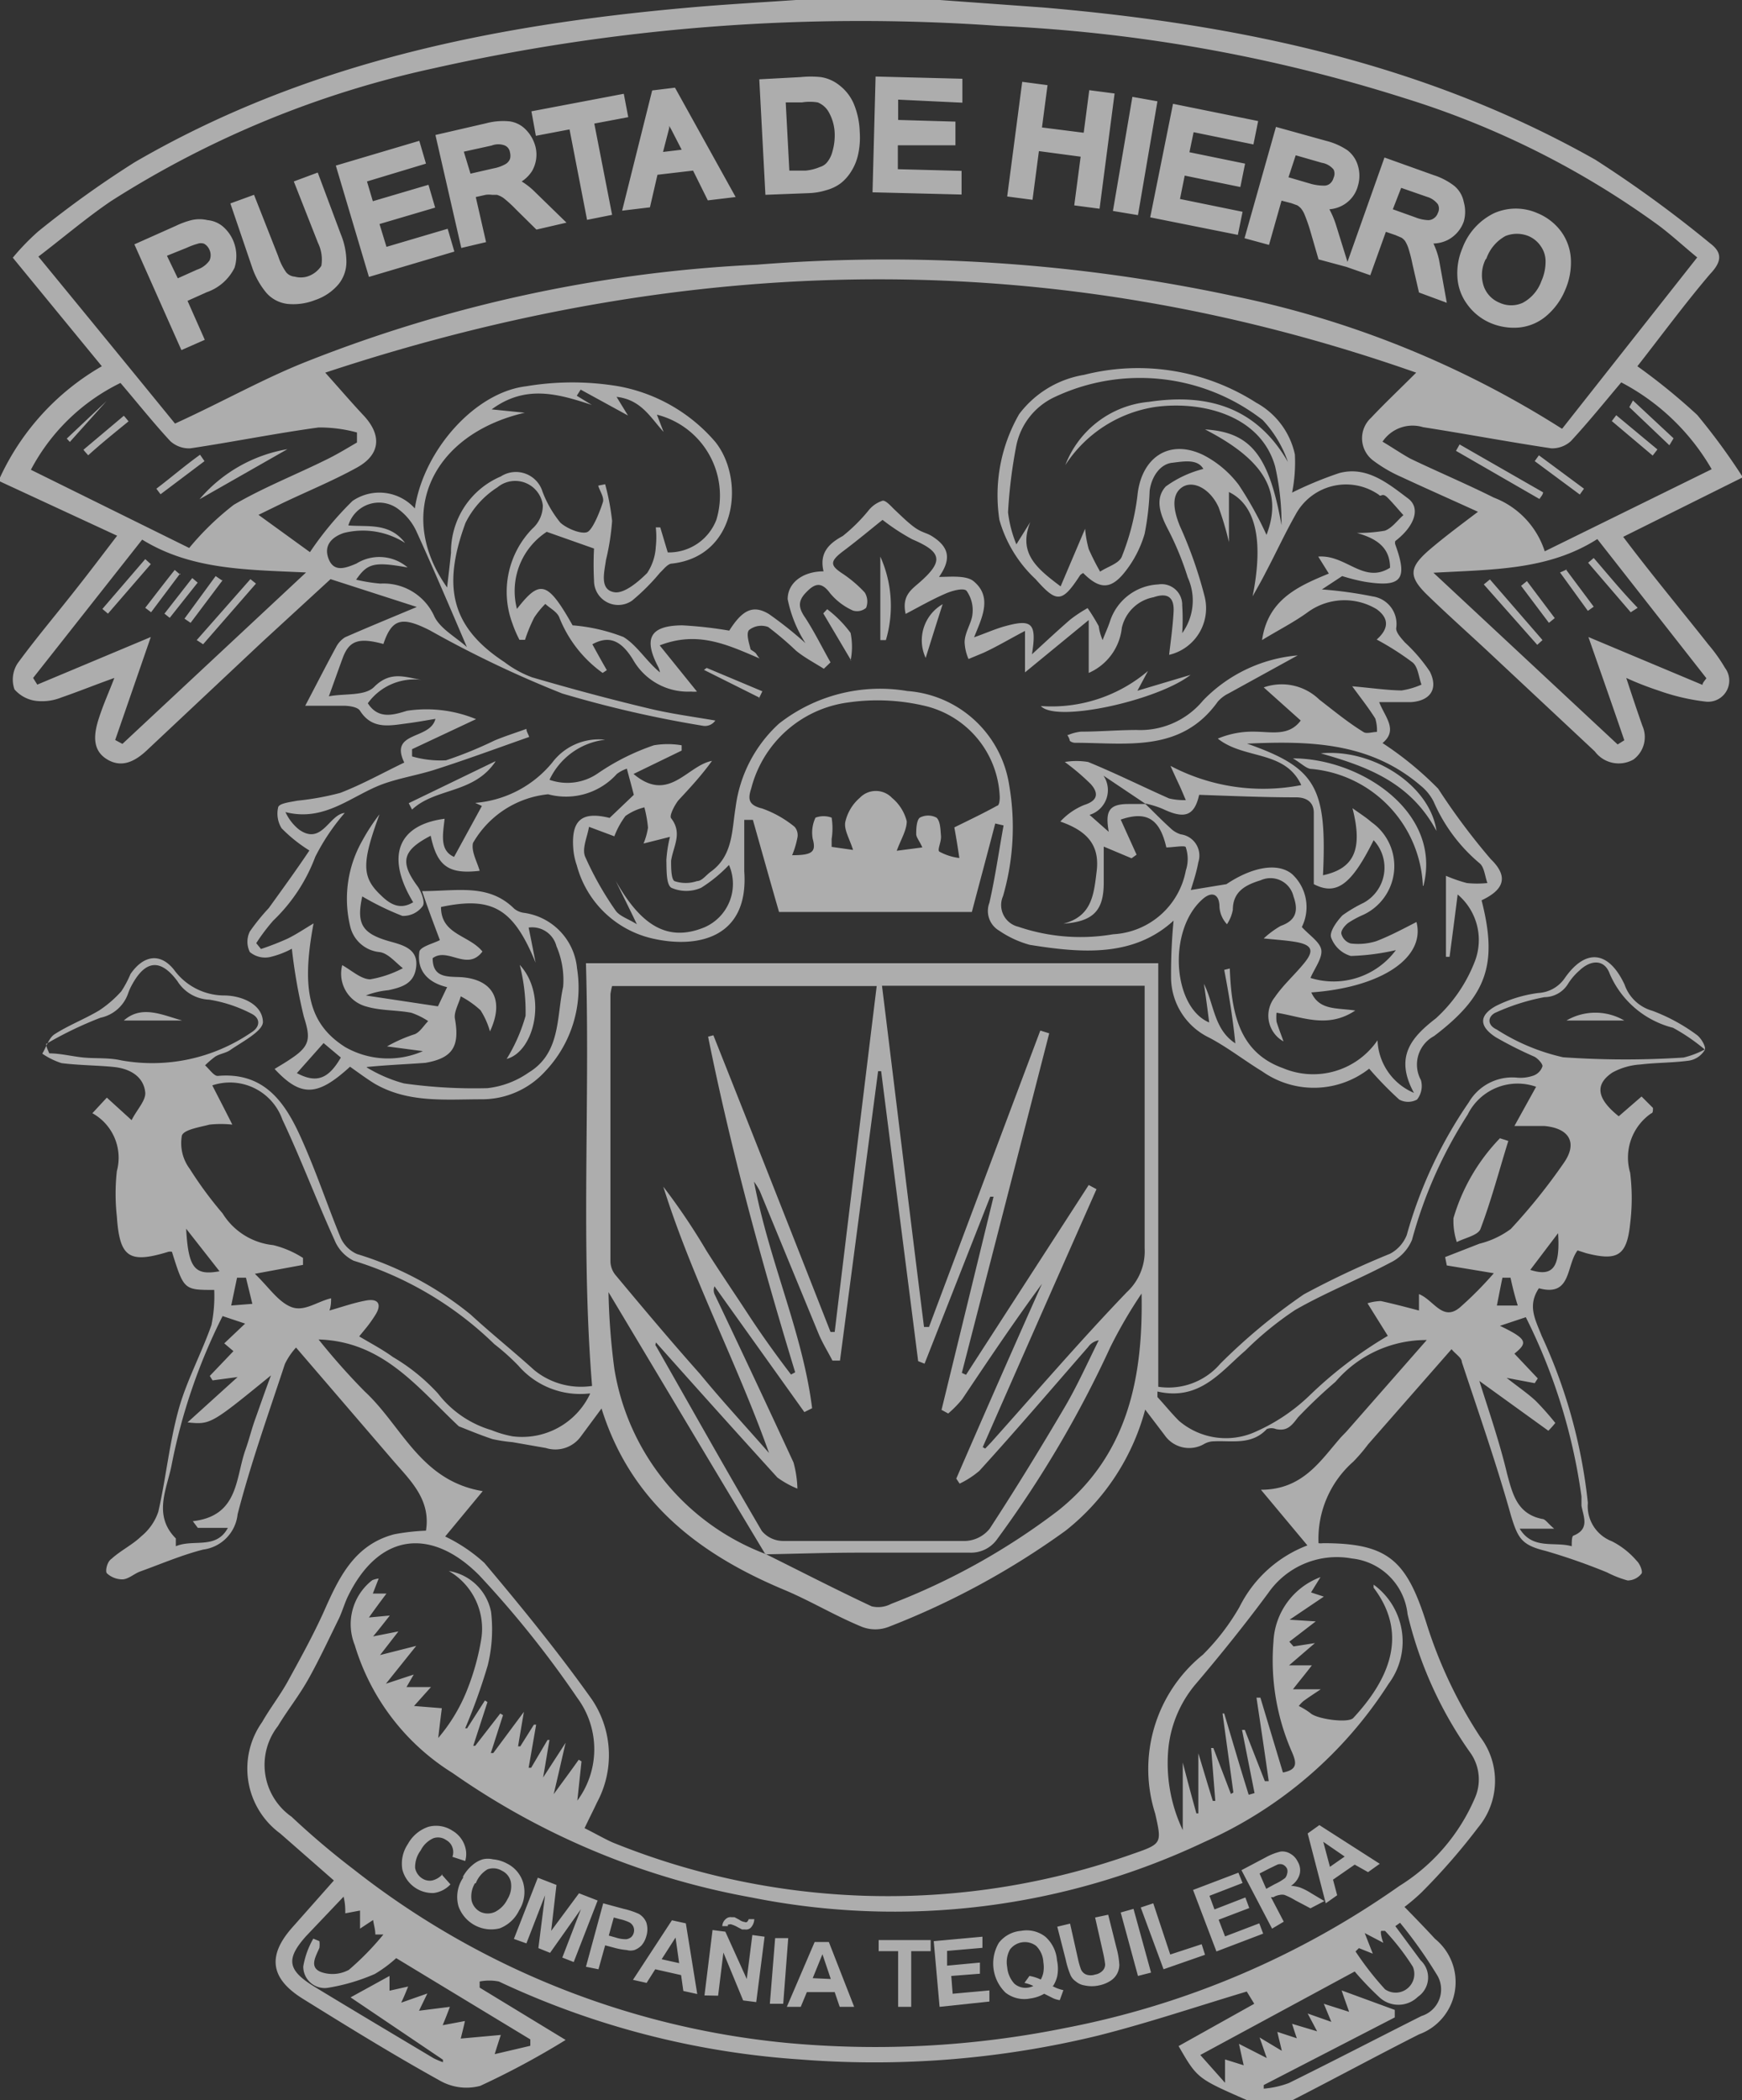 <svg xmlns="http://www.w3.org/2000/svg" viewBox="0 0 62.61 75.46"><rect x="0" y="0" width="62.61" height="75.46" fill="#333333" stroke="none"/><defs><style>.cls-2{fill:#fff;fill-rule:evenodd}</style></defs><g id="Capa_2" data-name="Capa 2"><g opacity=".6" id="Capa_1-2" data-name="Capa 1"><path class="cls-2" d="M44.81 75.46c-1.78-.78-1.78-.78-2.45-1.94L45.08 72l-.27-.44c-1.8.54-3.55 1.13-5.33 1.58a34 34 0 0 1-10.73.86 30.12 30.12 0 0 1-10.82-2.8 1.77 1.77 0 0 0-.69 0v.22l3.09 1.88a29.14 29.14 0 0 1-3.07 1.65 1.93 1.93 0 0 1-1.47-.2c-1.66-.92-3.28-1.92-4.89-2.92-1.2-.74-1.3-1.57-.37-2.6L12 67.57l-1.93-1.69a2.89 2.89 0 0 1-.65-4c.28-.49.63-.94.91-1.44.45-.82.91-1.65 1.3-2.51.54-1.22 1.09-2.42 2.54-2.8a7.84 7.84 0 0 1 1.14-.13c.18-1.12-.56-1.8-1.19-2.53l-3.48-4.05a2.46 2.46 0 0 0-.4.59c-.59 1.79-1.23 3.58-1.7 5.4a1.43 1.43 0 0 1-1.24 1.27c-.78.2-1.52.52-2.27.79-.21.08-.4.26-.61.28a.82.82 0 0 1-.58-.22c-.06-.07 0-.41.17-.52.33-.3.75-.5 1.07-.81a1.93 1.93 0 0 0 .61-.88c.28-1.23.4-2.5.74-3.71.28-1 .82-2 1.17-3a5.2 5.2 0 0 0 .1-1.26c-1.09 0-1.09 0-1.52-1.37a.3.3 0 0 0-.13 0c-1.41.43-1.75.21-1.85-1.27a7.4 7.4 0 0 1 0-1.63A1.83 1.83 0 0 0 3.32 40l.52-.56.89.81c.19-.38.52-.71.49-1-.06-.57-.55-.85-1.12-.91s-1.27-.06-1.89-.14a2.6 2.6 0 0 1-.69-.34c.14-.23.23-.55.43-.69.51-.33 1.09-.55 1.61-.86a4.05 4.05 0 0 0 .8-.69 3.74 3.74 0 0 0 .33-.62c.46-.67 1.06-.78 1.56-.16a2.24 2.24 0 0 0 1.81.93c.58 0 1.37.29 1.39.95 0 .33-.74.71-1.16 1-.16.12-.39.14-.56.25a3.47 3.47 0 0 0-.36.31c.16.14.32.39.46.38 1.7-.15 2.44 1 3 2.25s.93 2.39 1.42 3.58a1.15 1.15 0 0 0 .58.57 12 12 0 0 1 4.08 2.17c.75.69 1.55 1.33 2.29 2a2.66 2.66 0 0 0 2.08.57c-.41-5-.07-10.09-.22-15.19h20.57v15.22a2.45 2.45 0 0 0 2.23-.83 21.3 21.3 0 0 1 3-2.49 31.44 31.44 0 0 1 3.1-1.46 1.3 1.3 0 0 0 .6-.67 16 16 0 0 1 2.23-4.77 1.81 1.81 0 0 1 1.71-.89 1.4 1.4 0 0 0 .61-.07.53.53 0 0 0 .33-.34c0-.09-.16-.27-.29-.34a13.89 13.89 0 0 1-1.39-.7c-.6-.39-.61-.78 0-1.12a4.77 4.77 0 0 1 1.53-.47 1.23 1.23 0 0 0 .94-.52c.76-1.1 1.59-1 2.16.22a1.48 1.48 0 0 0 1 .94 6.56 6.56 0 0 1 1.6.87c.15.11.34.43.28.54a.81.81 0 0 1-.56.38c-.58.08-1.17.07-1.76.14a2.39 2.39 0 0 0-1 .29c-.64.43-.56.94.23 1.57l.82-.71.41.41c0 .12 0 .18-.07.2a1.93 1.93 0 0 0-.75 2.13 7.47 7.47 0 0 1 0 1.83c-.12 1.15-.45 1.35-1.58 1.06l-.31-.1c-.42.55-.21 1.68-1.39 1.36-.42.63-.13 1.12.1 1.71a19 19 0 0 1 1.66 6 1.35 1.35 0 0 0 .86 1.38 2.89 2.89 0 0 1 .9.71c.11.1.22.38.17.45a.64.64 0 0 1-.5.25 3.78 3.78 0 0 1-.74-.29 22.07 22.07 0 0 0-2.2-.77c-.86-.21-1-.44-1.25-1.26-.52-1.86-1.16-3.69-1.77-5.53 0-.15-.21-.27-.37-.46l-3 3.42a6.2 6.2 0 0 1-.53.62 3.69 3.69 0 0 0-1.25 2.93.57.57 0 0 0 .16 0c2.33 0 3 .6 3.72 2.88a16.39 16.39 0 0 0 1.93 4.08 2.61 2.61 0 0 1-.07 3.25A22.73 22.73 0 0 1 51.09 68a7.07 7.07 0 0 1-.61.52c.39.4.75.77 1.1 1.15A2 2 0 0 1 51 73.1c-1.52.77-3 1.57-4.54 2.36zm-17.3-19.61c-1.87-3.11-3.73-6.23-5.64-9.42a24.51 24.51 0 0 0 .21 2.75 8.58 8.58 0 0 0 5.44 6.66c1.27.63 2.53 1.28 3.81 1.88a1 1 0 0 0 .7-.09 24.21 24.21 0 0 0 6-3.35c2.51-2 3.06-4.79 3-7.8a16.84 16.84 0 0 0-1.12 1.92 39.43 39.43 0 0 1-4.06 6.89 1.15 1.15 0 0 1-1 .5h-3.87c-1.29 0-2.32.04-3.47.06zm-16.06-7.72A24 24 0 0 0 13.11 50c1.34 1.24 2 3.21 4.24 3.58L16 55.21a5.8 5.8 0 0 1 1.41.95c1.34 1.59 2.66 3.21 3.86 4.9a3.58 3.58 0 0 1 .19 3.7c-.14.3-.29.59-.45.93.4.2.71.38 1 .51a26.31 26.31 0 0 0 18.69.42c1.07-.37 1.06-.38.82-1.45a5.28 5.28 0 0 1 1.71-5.71 8.09 8.09 0 0 0 1.32-1.72 4.52 4.52 0 0 1 2.44-2.21l-1.67-2c1.47 0 2.11-1 2.81-1.81.09-.11.19-.2.28-.3l2.87-3.27a4.28 4.28 0 0 0-3.28 1.5 18.2 18.2 0 0 0-1.35 1.28c-.24.32-.4.5-.79.42a.44.44 0 0 0-.33 0c-.54.58-1.24.41-1.9.44a.72.72 0 0 0-.36.1 1.07 1.07 0 0 1-1.41-.32l-.7-.92A8.26 8.26 0 0 1 38.3 55a28.29 28.29 0 0 1-6.37 3.46 1.33 1.33 0 0 1-.94 0c-1-.41-1.86-.94-2.82-1.34-3.05-1.28-5.5-3.15-6.55-6.51l-.74 1a1.13 1.13 0 0 1-1.26.42l-1.2-.21a5.68 5.68 0 0 1-.72-.11c-.45-.15-.88-.33-1.21-.46-1.49-1.4-2.72-3.05-5.04-3.12zM43 65.16h.07V63c.19.62.35 1.17.52 1.71h.09l-.15-1.9h.08l.63 1.65.09-.05-.39-2.84H44c.3 1 .59 2 .88 2.92l.21-.06-.45-2.27h.1l.72 1.84h.14c-.14-1-.29-2-.44-3h.14l.81 2.69c.54-.1.48-.36.34-.7a8.19 8.19 0 0 1-.68-4 2.6 2.6 0 0 1 1.69-2.32l-.34.55.46.15-1.23.83.94.06-.95.73.15.17.77-.12-.93.8h.82c-.22.29-.43.54-.68.86h1c-.3.2-.47.31-.63.43a1.2 1.2 0 0 0-.16.17 2.62 2.62 0 0 1 .41.25c.22.22 1.37.38 1.55.18 1.14-1.23 2.08-2.9.73-4.68v-.11a2.53 2.53 0 0 1 .54 3.56 15.12 15.12 0 0 1-6.61 5.68 26.06 26.06 0 0 1-16.29 2 27.07 27.07 0 0 1-10.74-4.47 8.19 8.19 0 0 1-3.52-4.6 2 2 0 0 1 .63-2.33.88.88 0 0 1 .23-.06l-.21.54h.49c-.21.28-.39.52-.63.86l.75-.07c-.19.24-.35.45-.6.75l.91-.18-.66.85 1.3-.33-1.09 1.36 1-.33-.26.45h.88l-.61.68 1 .08c-.05.39-.09.73-.13 1.07a6.14 6.14 0 0 0 1-1.63 8.79 8.79 0 0 0 .54-1.88 2.39 2.39 0 0 0-1.16-2.49 1.85 1.85 0 0 1 1.52 1.47 5.4 5.4 0 0 1-.12 1.92 21 21 0 0 1-.81 2.26h.07l.64-1 .09.06-.51 1.57h.07l.9-1.16.1.06c-.15.45-.29.91-.44 1.36h.09l1.1-1.48c-.09.52-.15.88-.21 1.24h.08l.49-.78h.08L19 63.52h.09l.59-1h.07c-.07.39-.13.78-.23 1.35l.81-1.25c-.16.68-.27 1.18-.43 1.85.37-.51.64-.87.9-1.24l.1.06-.15 1.41a3.1 3.1 0 0 0 0-3.69 36.49 36.49 0 0 0-3.52-4.4c-1.66-1.68-3.58-1.62-4.74.78-.11.24-.19.51-.3.75-.35.71-.68 1.42-1.06 2.11s-.78 1.17-1.14 1.77a2.27 2.27 0 0 0 .49 3.26 28.55 28.55 0 0 0 2.23 1.89 29.78 29.78 0 0 0 15.5 6.23 34.43 34.43 0 0 0 10.08-.53 31 31 0 0 0 12-5.1A6.93 6.93 0 0 0 53 64.63a1.66 1.66 0 0 0-.14-1.63 14.31 14.31 0 0 1-2.27-5 2.25 2.25 0 0 0-2-2 3 3 0 0 0-3 1.23c-.82 1.11-1.68 2.18-2.57 3.23a4.24 4.24 0 0 0-1.02 2.3 5.6 5.6 0 0 0 .51 3v-2.43c.19.74.34 1.29.49 1.83zm-13.15-17.3H30c.5-4.14 1-8.27 1.51-12.43H22a2.52 2.52 0 0 0-.06.29v9.6a.8.8 0 0 0 .17.48c1 1.2 2 2.39 3.05 3.57.82 1 1.65 1.89 2.48 2.84-1.16-3.26-2.77-6.29-3.8-9.57a23.15 23.15 0 0 1 1.55 2.3c.48.76 1 1.52 1.49 2.27s1 1.46 1.55 2.18l.15-.08c-1.22-4-2.31-8-3.13-12.06l.19-.05q2.12 5.33 4.21 10.66zM35.32 52l.09.05.21-.22c1.62-1.81 3.2-3.65 4.88-5.4a2 2 0 0 0 .64-1.58v-9.43H31.7c.51 4.13 1 8.2 1.51 12.26h.18q2-5.33 4-10.65l.32.1q-1.57 6.11-3.14 12.2l.15.07 4.41-6.82.28.15q-2.06 4.65-4.09 9.27zm-6.13-1.4l-.28.14-3.23-4.52a.37.37 0 0 0 0 .28q1.43 3 2.84 6.05a3.91 3.91 0 0 1 .14.94 3.37 3.37 0 0 1-.72-.4q-2.19-2.41-4.36-4.85s-.05.1 0 .13c1.26 2.21 2.51 4.44 3.8 6.64a1 1 0 0 0 .78.36h6.54a1.18 1.18 0 0 0 .87-.44c.94-1.44 1.84-2.91 2.71-4.39.45-.77.81-1.58 1.21-2.38a.59.59 0 0 0-.38.24c-1.3 1.49-2.59 3-3.91 4.45a3.21 3.21 0 0 1-.71.46l-.12-.18q1.53-3.53 3.08-7c-1 1.36-1.94 2.76-2.87 4.15a4 4 0 0 1-.5.51l-.24-.13L35.71 43h-.12l-2.36 6-.23-.09c-.44-3.47-.89-6.94-1.33-10.42h-.11l-1.37 10.4h-.27c-.16-.31-.34-.6-.48-.92l-2.13-5.17a2.22 2.22 0 0 0-.21-.34c.55 2.89 1.75 5.42 2.09 8.15zm-8-.53a2.94 2.94 0 0 1-2.56-1 8 8 0 0 0-.86-.77 12.52 12.52 0 0 0-5.06-3 1.42 1.42 0 0 1-.69-.75c-.65-1.43-1.2-2.9-1.87-4.32A2 2 0 0 0 7.63 39c.24.47.48.93.72 1.41a3.73 3.73 0 0 0-.82 0c-.38.1-1 .19-1 .44A1.54 1.54 0 0 0 6.82 42 13.75 13.75 0 0 0 8 43.6a2.43 2.43 0 0 0 1.82 1.14 3.54 3.54 0 0 1 1.07.46v.25l-1.73.32c.5.48.83 1 1.3 1.19s.93-.19 1.44-.31c0 .11 0 .27-.06.44.46-.13.88-.28 1.32-.36s.57.14.33.52-.39.53-.58.77c.42.25.84.47 1.21.74a7 7 0 0 1 1.62 1.31 3.77 3.77 0 0 0 1.93 1.32 3.81 3.81 0 0 0 .75.22 2.7 2.7 0 0 0 2.79-1.53zM41.6 50v.2c.26.28.5.58.77.85a2.59 2.59 0 0 0 2.63.45 6.68 6.68 0 0 0 2.07-1.36A15 15 0 0 1 49.88 48l-.73-1.17a1.78 1.78 0 0 1 .48-.08c.46.1.91.22 1.37.34v-.59c.53.21.85 1 1.47.48a12.92 12.92 0 0 0 1.22-1.23L52 45.47l-.06-.3 1.23-.48a3.19 3.19 0 0 0 1.13-.53 21 21 0 0 0 1.91-2.38c.5-.72.19-1.24-.7-1.32h-1.08l.78-1.41a2 2 0 0 0-2.46 1 16.06 16.06 0 0 0-2 4.5 1.59 1.59 0 0 1-.78.82c-1.13.6-2.32 1.07-3.42 1.7a11.78 11.78 0 0 0-1.79 1.46c-.88.75-1.64 1.82-3.16 1.47zm19.67-12.29a6.86 6.86 0 0 0-1.14-.78A3.38 3.38 0 0 1 57.86 35c-.19-.54-.68-.52-1.09-.13a2.17 2.17 0 0 0-.4.46 1 1 0 0 1-.86.5 7.63 7.63 0 0 0-1.72.54c-.31.12-.37.45 0 .62a7.4 7.4 0 0 0 2.39 1 32 32 0 0 0 4.33.01 3.18 3.18 0 0 0 .76-.29zM7.11 54.9l-.18-.24c1.65-.19 1.53-1.54 1.89-2.56.13-.36.22-.74.35-1.1s.35-1 .57-1.58c-2.17 1.77-2.17 1.77-3 1.69l1.8-1.63-.9.12-.1-.16.85-.89-.33-.28.75-.71-.81-.27a20.71 20.71 0 0 0-1.83 5.34c-.16.85-.69 1.81.15 2.65v.28c.63-.27 1.45.13 1.87-.66zM1.66 37.51c0 .12.07.23.11.34.41 0 .82.11 1.24.15s.9 0 1.34.1a6.3 6.3 0 0 0 4.68-1c.34-.21.33-.52 0-.68a5 5 0 0 0-1.51-.5 1.41 1.41 0 0 1-1.14-.66c-.62-.84-1.17-.76-1.66.17a1.89 1.89 0 0 0-.11.25 1.34 1.34 0 0 1-1 .89 13.4 13.4 0 0 0-1.95.94zm52.49 12c.42.33.76.56 1.05.83a10.4 10.4 0 0 1 .7.79 3.33 3.33 0 0 1-.25.28l-2.48-1.79c.34 1.08.73 2.21 1 3.35.2.74.37 1.43 1.26 1.61.11 0 .2.16.43.35h-1.24c.47.77 1.25.45 1.87.63 0-.14 0-.36.06-.38.6-.24.36-.68.29-1.08v-.33a20.58 20.58 0 0 0-2-6.44l-.93.31c1 .48 1 .61.52 1l.84.89-.11.17zm-35.09 24v-.23l-4.82-2.92a4.72 4.72 0 0 1-.77.57 7 7 0 0 1-1.71.5.77.77 0 0 1-.86-.77 3 3 0 0 1 .36-1l.22.09a.93.93 0 0 1 0 .24c-.13.31-.38.7.06.87a1.23 1.23 0 0 0 1-.08 9.94 9.94 0 0 0 1.24-1.27h-.29c0-.17-.05-.33-.08-.52l-.47.31v-.65l-.53.1c0-.19 0-.33-.06-.6L11 69.57c-.73.82-.67 1.22.29 1.81 1.43.87 2.86 1.72 4.3 2.58a3.27 3.27 0 0 0 .33.14v-.09l-3.32-2.24L14 71v.53l.67-.15c-.09.22-.15.37-.25.58l.94-.33-.3.62 1.11-.14c-.09.24-.16.42-.26.66l.8-.15c-.05.24-.1.42-.15.63l1.44-.13c-.05.15-.11.33-.22.69zm26.36 1.41v.13a3.36 3.36 0 0 0 .9-.2c1.6-.79 3.18-1.61 4.77-2.41a1 1 0 0 0 .58-1.44 16.52 16.52 0 0 0-1.35-1.91l-.17.12.91 1.23a.84.84 0 0 1-.1 1.31 1 1 0 0 1-1.4 0 10.92 10.92 0 0 1-.87-.91l-5.55 3 .89 1V74l.67.21-.17-.77 1 .51c-.1-.28-.16-.47-.26-.74l.8.48c-.06-.27-.11-.45-.16-.68l.7.23c-.06-.18-.11-.32-.17-.52l.9.27-.34-.64.85.3-.27-.65.91.29c-.09-.26-.16-.44-.27-.77l1.91.7v.27zM48.84 70l-.12.12a11 11 0 0 0 1.06 1.36.67.67 0 0 0 1-.81 8.46 8.46 0 0 0-1-1.29h-.13c-.05 0 0 .26.07.43l-.67-.35.29.74zM56 44.31l-1 1.32c.81.26 1.08-.08 1-1.32zM7.89 45.68l-1.2-1.53c.08 1.43.31 1.69 1.2 1.53zm46.4.23H54c-.07.33-.13.65-.2 1h.75c-.11-.35-.19-.67-.26-1zm-45.45 0h-.32l-.21 1 .76-.06z"/><path class="cls-2" d="M33.78 0l3.72.27c7 .6 13.7 2 19.84 5.47a43.32 43.32 0 0 1 4.12 3c.44.33.44.65 0 1.11-.91 1.07-1.74 2.2-2.61 3.31A22 22 0 0 1 61 14.91a22.78 22.78 0 0 1 1.64 2.24l-4.3 2.14c1 1.33 2.06 2.6 3.07 3.88A5.85 5.85 0 0 1 62 24a.76.76 0 0 1-.7 1.21 7.65 7.65 0 0 1-1.7-.4 11.17 11.17 0 0 1-1.15-.45c.21.64.39 1.18.58 1.72a1 1 0 0 1-.32 1.21 1.07 1.07 0 0 1-1.39-.29l-3.87-3.62c-.72-.67-1.45-1.32-2.15-2s-.64-1 .07-1.62c.55-.47 1.13-.9 1.75-1.37-.94-.43-1.85-.83-2.75-1.25a5.06 5.06 0 0 1-1-.58 1 1 0 0 1-.09-1.55c.48-.51 1-1 1.62-1.62-13.16-4.62-26.16-4.32-39.21 0 .51.57.93 1.06 1.37 1.53.67.71.62 1.41-.23 1.88s-1.8.86-2.7 1.29l-.84.41 1.85 1.34A11.66 11.66 0 0 1 12.67 18a1.71 1.71 0 0 1 2.24.27c.31-2.08 2.15-4.17 4-4.39a10 10 0 0 1 3.32 0 6 6 0 0 1 3.48 2c1.07 1.34.79 4.1-1.55 4.37-.16 0-.3.2-.44.33a7.6 7.6 0 0 1-1 1 .87.87 0 0 1-1.37-.72 11.16 11.16 0 0 1 0-1.15l-1.7-.6a2.54 2.54 0 0 0-1.07 2.77c.83-1.07 1.1-1 2 .59a6.42 6.42 0 0 1 1.83.42c.49.3.82.87 1.31 1.27a.74.74 0 0 0-.07-.21c-.52-1-.3-1.47.87-1.48a14.57 14.57 0 0 1 1.69.19c.47-.74.85-.94 1.42-.6a13.82 13.82 0 0 1 1.32 1.05 4.62 4.62 0 0 1-.64-1.58c0-.6.56-1 1.29-1-.16-.66.19-1 .69-1.27a6.08 6.08 0 0 0 .92-.91 1.05 1.05 0 0 1 .52-.36c.13 0 .3.21.44.34s.45.44.7.62.41.19.6.3c.67.41.72.85.28 1.48.39 0 1-.07 1.26.17.67.57.27 1.32 0 2 .4-.14.73-.29 1.08-.39 1-.28 1.18-.13 1 1 .49-.45.93-.86 1.38-1.25a5.11 5.11 0 0 1 .62-.41 7.06 7.06 0 0 1 .4.65 1.83 1.83 0 0 0 .14.5c.09-.24.2-.47.28-.72A1.92 1.92 0 0 1 41.63 21a.74.74 0 0 1 .86.75 7.68 7.68 0 0 1 0 1 2 2 0 0 0 .2-2 10.7 10.7 0 0 0-.69-1.69c-.28-.53-.52-1.12-.1-1.58a3.93 3.93 0 0 1 1.35-.63c-.21-.37-.71-.27-1.13-.22s-.73.49-.8 1a9.8 9.8 0 0 1-.18 1.55 4 4 0 0 1-.74 1.41c-.5.61-.9.57-1.47 0 0 0-.09.05-.11.08-.65 1-.84 1-1.6.14a4.64 4.64 0 0 1-1.3-2.13 5.85 5.85 0 0 1 .71-3.8 3.66 3.66 0 0 1 2.33-1.41 7.88 7.88 0 0 1 6.19 1 2.79 2.79 0 0 1 1.39 1.86 5.57 5.57 0 0 1-.1 1.37 13.39 13.39 0 0 1 1.69-.7c1-.27 1.77.38 2.49.92.45.35.21 1-.47 1.52a.2.2 0 0 0 0 .13c.46 1.26.22 1.55-1.12 1.33a7 7 0 0 1-.79-.2l-.73.48a14.37 14.37 0 0 1 1.82.25 1 1 0 0 1 .85 1.15c0 .16.18.35.31.5a5.9 5.9 0 0 1 .9 1.05c.32.64 0 1.06-.69 1.1h-1.13c.21.54.69 1 .12 1.47a12 12 0 0 1 2 1.64 23.76 23.76 0 0 0 1.89 2.53c.65.63.48 1.1-.33 1.48.59 2.3.19 3.44-1.71 4.88a1.16 1.16 0 0 0-.47 1.58.78.78 0 0 1-.14.7.67.67 0 0 1-.64 0 12.77 12.77 0 0 1-1.08-1.11 3.22 3.22 0 0 1-3.84.1c-.64-.39-1.24-.86-1.9-1.21a2.42 2.42 0 0 1-1.38-2.11 20 20 0 0 1 .09-2.1c-1.44 1.32-3.3 1.17-5.17.87a3.66 3.66 0 0 1-1.1-.51.82.82 0 0 1-.35-1c.21-.92.34-1.85.51-2.78l-.3-.07c-.28 1.08-.57 2.15-.84 3.18H28c-.29-1-.62-2.18-.94-3.31h-.31v1.85c.17 2.42-1.71 2.78-3.31 2.41a3.66 3.66 0 0 1-2.71-2.63 2.4 2.4 0 0 1-.12-.53c-.1-1.09.29-1.42 1.3-1.17l.87-.83c-.07-.28-.16-.6-.25-.94a1.26 1.26 0 0 0-.36.19 2.46 2.46 0 0 1-2.47.73 3.52 3.52 0 0 0-2.7 1.75c-.07.3.15.68.24 1-1.11.13-1.53-.16-1.76-1.26-1 .52-1.13.93-.47 1.82.14.2.28.58.18.71a.86.86 0 0 1-.73.35 10.09 10.09 0 0 1-1.44-.7c-.22 1 0 1.34 1 1.62.47.13 1 .27.94.89s-.5.75-1 .86a3 3 0 0 0-.81.19l2.59.39.33-.69c-.65-.15-1.09-.56-1-1.25 0-.2.52-.32.74-.44-.18-.48-.38-1-.64-1.76 1.27 0 2.39-.28 3.31.63a.69.69 0 0 0 .35.15 2.22 2.22 0 0 1 1.91 2 4.36 4.36 0 0 1-1.15 3.7 3.07 3.07 0 0 1-2.29 1c-1.31 0-2.64.14-3.85-.57-.29-.18-.57-.39-.87-.6-1.17 1.07-1.76 1.1-2.71.08.21-.13.42-.25.62-.39.67-.45.67-.73.43-1.49a19.43 19.43 0 0 1-.43-2.44 3.19 3.19 0 0 1-.79.3.86.86 0 0 1-.72-.18.83.83 0 0 1 0-.74 7.58 7.58 0 0 1 .68-.84c.49-.68 1-1.38 1.46-2.07a5.31 5.31 0 0 1-1-.8A1 1 0 0 1 10 29c.05-.14.44-.18.69-.23a9.73 9.73 0 0 0 1.54-.28c.78-.3 1.51-.71 2.3-1.09-.55-1.14.93-.8 1.12-1.57-.36.06-.69.12-1 .16-.63.08-1.27.24-1.71-.45-.08-.13-.35-.17-.53-.18h-1.44c.39-.74.74-1.43 1.11-2.11a.91.91 0 0 1 .32-.35c.82-.36 1.65-.7 2.58-1.09l-3.1-1-2.46 2.26-4.12 3.87c-.42.4-.91.68-1.46.34s-.46-.93-.29-1.46.35-.91.56-1.46c-.7.25-1.29.49-1.9.7a1.87 1.87 0 0 1-.86.13 1.23 1.23 0 0 1-.83-.42 1.07 1.07 0 0 1 .11-.93c.68-.93 1.43-1.81 2.14-2.72.46-.58.91-1.18 1.44-1.87L0 17.3v-.14a8.93 8.93 0 0 1 3.66-4l-3.2-3.9a8.36 8.36 0 0 1 .92-.95 36.37 36.37 0 0 1 3.46-2.48C11 2.25 17.73.9 24.68.28 26 .16 27.3.09 28.61 0zm7.37 28.87l-1.49-1a.93.93 0 0 1-.5 1.41l.69.61c-.13-.74 0-1 .71-1h.61c.3.29.59.59.9.87a.89.89 0 0 0 .37.22.77.77 0 0 1 .63 1c-.07.39-.2.76-.27 1l1.28-.21c.88-.59 1.81-.8 2.35-.37a1.61 1.61 0 0 1 .36 1.91c.27.3.66.54.7.83s-.25.67-.39 1a2.79 2.79 0 0 0 3.07-1 8.24 8.24 0 0 1-1.62.21 1.07 1.07 0 0 1-.71-.67c-.06-.21.21-.58.41-.79a5.08 5.08 0 0 1 .76-.45 1.44 1.44 0 0 0 .36-2.25c-.8 1.61-1.34 2-2.15 1.58v-2.56c0-.34-.2-.57-.68-.56-1.13 0-2.27-.05-3.44-.09-.17.74-.5.89-1.3.51a3.32 3.32 0 0 0-.65-.2zm15-13.47L61 9.25c-.5-.41-.93-.81-1.4-1.16a31.15 31.15 0 0 0-9.11-4.56A56.46 56.46 0 0 0 35.88.93a70.08 70.08 0 0 0-20.32 1.53A35.54 35.54 0 0 0 4 7.22c-.9.61-1.74 1.33-2.62 2 1.74 2.12 3.37 4.11 4.91 6C8 14.44 9.46 13.61 11 13a50.29 50.29 0 0 1 16.21-3.49 59.46 59.46 0 0 1 17.09 1.12 35.07 35.07 0 0 1 11.83 4.77zm-42.37 7.74c-.88-.24-1.22-.12-1.45.47-.16.43-.31.86-.51 1.41.59-.11 1.31 0 1.64-.35.61-.6 1.16-.31 1.76-.23a2.06 2.06 0 0 0-2 .83c.38.59.92.42 1.41.27a4.68 4.68 0 0 1 2.48.3l-2.3 1.08v.26a3.7 3.7 0 0 0 1.22.14 14.44 14.44 0 0 0 1.74-.71c.38-.16.77-.28 1.15-.42 0 .1.07.19.1.29-1.11.39-2.22.8-3.34 1.16-.64.21-1.31.31-1.94.54-1.12.42-2.07 1.36-3.48 1a1.71 1.71 0 0 0 .49.63c.82.58 1.08-.55 1.64-.6a7.67 7.67 0 0 0-1.06 1.58 6.15 6.15 0 0 1-1.51 2.29 6.86 6.86 0 0 0-.61.81l.17.21a9.85 9.85 0 0 0 .95-.37c.31-.15.59-.34.94-.55-.46 2.43-.14 3.63 1.13 4.44a3.11 3.11 0 0 0 2.8.15l-1.29-.17a5.29 5.29 0 0 1 1-.44c.19-.08.32-.31.48-.47a2.65 2.65 0 0 0-.61-.3c-.53-.1-1.09-.07-1.6-.22a1.22 1.22 0 0 1-.88-1.49c.34.19.67.5 1 .51a3.92 3.92 0 0 0 1.18-.4c-.27-.21-.53-.54-.84-.58a1.2 1.2 0 0 1-1.05-.91 4.22 4.22 0 0 1 .43-3.09 7 7 0 0 1 .62-.95c-.64 1.74-.64 2.25.03 2.89.32.32.69.57 1.18.27-1-1.65-.55-2.78 1.13-3-.06.55-.19 1.14.34 1.37l1-1.83-.24-.11a4 4 0 0 0 2.77-1.45 2.09 2.09 0 0 1 1.9-.82 2.53 2.53 0 0 0-2 1.44 1.93 1.93 0 0 0 1.75-.24 8.25 8.25 0 0 1 2-1 3 3 0 0 1 1 0v.19l-1.73.84c1.27 1.07 1.92-.3 2.82-.47-.38.53-.82 1-1.21 1.42-.14.18-.33.55-.26.64.42.54.08 1 0 1.53 0 .24 0 .65.12.73a1.26 1.26 0 0 0 .81 0c.18 0 .33-.22.5-.34.8-.58.75-1.48.89-2.32A4.9 4.9 0 0 1 28 26a5.89 5.89 0 0 1 4.61-1.17 4 4 0 0 1 3.66 3.37 8.89 8.89 0 0 1-.22 4 .8.8 0 0 0 .55 1.1 6.93 6.93 0 0 0 3.41.27 2.81 2.81 0 0 0 2.61-2.29 1.31 1.31 0 0 0 0-.83c0-.09-.45 0-.7 0-.23-1-.68-1.33-1.64-1l.57 1.26-.18.13-1-.42v1.29c0 1-.36 1.4-1.45 1.48 1-.26 1.09-1 1.19-1.84.14-1-.36-1.5-1.3-1.83a2.36 2.36 0 0 1 .87-.6c.5-.16.5-.44.22-.75a8.21 8.21 0 0 0-.93-.79 2.54 2.54 0 0 1 .84 0c1 .41 1.94.88 2.91 1.31a2.35 2.35 0 0 0 .6.06c-.08-.18-.15-.36-.23-.53s-.22-.47-.32-.7a7.14 7.14 0 0 0 4.7.69c-.59-1.27-2.05-.91-3-1.67a3.21 3.21 0 0 1 1.29-.25c.63 0 1.26.18 1.69-.4l-1.33-1.19a1.94 1.94 0 0 1 2 .44c.52.4 1 .8 1.58 1.16.11.08.32 0 .49 0a1.44 1.44 0 0 0-.06-.48c-.23-.37-.5-.71-.83-1.16.7.06 1.23.14 1.77.15a2.8 2.8 0 0 0 .72-.21c-.1-.27-.12-.62-.31-.79a10 10 0 0 0-1.3-.83c.41-.36.48-.74 0-1.09A2.24 2.24 0 0 0 47 22c-.51.37-1.09.66-1.64 1 .21-1.45 1.28-1.93 2.4-2.39l-.38-.61c1-.08 1.63 1 2.58.4 0-.76-.53-1.06-1.19-1.25a5.64 5.64 0 0 0 1-.08c.26-.09.45-.37.67-.56-.19-.21-.37-.43-.57-.63s-.23 0-.31-.1a2.06 2.06 0 0 0-3 .72c-.38.67-.7 1.37-1.06 2.05-.15.3-.32.59-.48.88.4-2 .12-3.28-.85-3.75v1.8a11.21 11.21 0 0 0-.37-1.25c-.3-.67-.93-1-1.33-.71s-.27.88-.06 1.39a15.3 15.3 0 0 1 .89 2.54 1.72 1.72 0 0 1-1.28 2.08c.06-.52.13-1 .16-1.54s-.22-.7-.72-.53a1.44 1.44 0 0 0-1.14 1.1 2 2 0 0 1-1.19 1.62v-1.9l-2.29 1.88v-1.49c-.59.31-1 .56-1.5.79l-.53.22a1.69 1.69 0 0 1-.14-.6c0-.35.25-.69.28-1a1.2 1.2 0 0 0-.21-.85c-.11-.12-.54 0-.78.11-.46.2-.9.45-1.41.72-.15-.67.23-.89.52-1.15.85-.75.78-1.08-.28-1.53a7.62 7.62 0 0 1-1.07-.7c-.39.31-.89.73-1.41 1.12s-.46.53 0 .83a4.47 4.47 0 0 1 .77.66.62.62 0 0 1 .05.55.5.5 0 0 1-.47.1 2.26 2.26 0 0 1-.83-.63c-.33-.45-.58-.32-.88 0s-.23.57 0 .9c.33.51.6 1.06.9 1.59l-.24.23c-.35-.22-.71-.41-1-.65a11.6 11.6 0 0 0-1-.85.71.71 0 0 0-.69.11c-.11.13 0 .46.06.7 0 0 .11.07.16.11s.05.08.16.21c-1.17-.5-2.22-1-3.59-.47l1.34 1.66a1 1 0 0 1-.21 0 2.27 2.27 0 0 1-2.09-1.15c-.45-.73-.89-.86-1.46-.55.17.31.34.62.52.93l-.15.1a4.47 4.47 0 0 1-1.56-2c-.08-.2-.33-.32-.5-.48a3.06 3.06 0 0 0-.4.49 5.6 5.6 0 0 0-.33.8h-.2a4.23 4.23 0 0 1-.25-.58 3.25 3.25 0 0 1 .71-3.41 1.12 1.12 0 0 0 .38-.84 1 1 0 0 0-1.63-.65 3.2 3.2 0 0 0-1.15 1.28c-.83 2.26-.54 3.73 1.4 5a3.83 3.83 0 0 0 1 .55c1.37.4 2.74.77 4.12 1.1.81.2 1.64.31 2.46.45a.45.45 0 0 1-.44.19 40.81 40.81 0 0 1-5.06-1.16 39.11 39.11 0 0 1-4.76-2.27c-.99-.5-1.36-.44-1.67.49zM44 34.85l.2-.05c.06 1.51.29 3 1.91 3.58a2.8 2.8 0 0 0 3.4-1 2.14 2.14 0 0 0 1.31 1.89c-.71-1.3-.09-2 .79-2.68a5.39 5.39 0 0 0 1.38-2 2.14 2.14 0 0 0-.6-2.45c-.09.72-.19 1.48-.29 2.24h-.13v-2.91a5.44 5.44 0 0 0 .75.26 3.67 3.67 0 0 0 .74 0c-.09-.24-.11-.57-.28-.71a6 6 0 0 1-1.65-2.21 1.74 1.74 0 0 0-.47-.58c-1.83-1.57-4-1.61-6.24-1.51 2.47.87 2.88 1.55 2.73 4.73 1.12-.24 1.44-.93 1.06-2.41.26.19.49.33.68.5a1.93 1.93 0 0 1-.29 3.33 3.5 3.5 0 0 0-.54.29c-.12.09-.27.27-.25.39a.49.49 0 0 0 .33.35 2.18 2.18 0 0 0 .92-.08c.5-.19 1-.46 1.45-.69.33 1.28-1.26 2.35-3.78 2.53.29.65.91.55 1.58.65-1 .67-1.92.22-2.83.08a1.66 1.66 0 0 0 0 .32c.07.23.16.45.25.71a1.06 1.06 0 0 1-.31-1.59c.3-.44.72-.81 1.06-1.23s.31-.64-.29-.75c-.34-.06-.69-.08-1.17-.13a3.36 3.36 0 0 1 .61-.45c.54-.19.65-.53.46-1.06a.85.85 0 0 0-1.18-.58c-.52.16-1 .39-1 1.06a1.42 1.42 0 0 1-.21.52 1 1 0 0 1-.27-.62c0-.46-.27-.59-.62-.27-1.25 1.12-1.06 3.87.25 4.42-.06-.47-.12-.93-.19-1.39.37.74.36 1.64 1.13 2.14-.09-.89-.23-1.76-.4-2.64zm-20-15a1.83 1.83 0 0 0 1.75-1.18 3 3 0 0 0-2.14-3.77l.24.62c-.48-.53-.81-1.16-1.69-1.26l.41.67-1.7-.93-.14.22.54.33c-1.24-.41-2.39-.73-3.6.16l1.19.12c-3.35.78-4.66 3.64-2.79 6.28.05-.45.1-.85.14-1.25A2.94 2.94 0 0 1 18 17.12a1 1 0 0 1 1.5.55 4 4 0 0 0 .64 1.11c.25.23.82.45 1 .32s.41-.68.53-1.06c.05-.17-.11-.39-.17-.59l.25-.05a8.54 8.54 0 0 1 .25 1.32 8.65 8.65 0 0 1-.22 1.4c-.06.44-.24 1.07.3 1.16.35.06.86-.37 1.18-.69a1.88 1.88 0 0 0 .31-.94 3.28 3.28 0 0 0 0-.7h.16zM39 19a4 4 0 0 0 .13.73 8.79 8.79 0 0 0 .41.81c.27-.18.68-.29.78-.54a8.74 8.74 0 0 0 .56-2.18c.13-1.37 1.13-2.07 2.37-1.47a3.73 3.73 0 0 1 1.27 1.07 13 13 0 0 1 1 1.8c.59-1.54-.07-2.69-2.21-3.79 1.65.1 2.3.94 2.75 3.44a9.28 9.28 0 0 0-.23-2.11c-.52-1.84-2.62-2.36-4.29-2.14a4.69 4.69 0 0 0-3.25 2.09 3.56 3.56 0 0 1 3-2.27c2.07-.31 3.85.16 5 2.16a4.18 4.18 0 0 0-.91-1.51 7.19 7.19 0 0 0-7.46-.83A2.47 2.47 0 0 0 36.53 16a17.63 17.63 0 0 0-.3 2.41 4.34 4.34 0 0 0 .3 1.15l.5-.8c-.45 1.12.24 1.67 1.09 2.31zm-4.7 10.73c.59-.29 1.07-.52 1.54-.78.08 0 .1-.24.09-.36a3.5 3.5 0 0 0-2.75-3.24 7.39 7.39 0 0 0-2.69-.11A4.16 4.16 0 0 0 27 28.33c-.12.37-.11.6.39.72a3.9 3.9 0 0 1 1.17.66.46.46 0 0 1 .1.39 3.21 3.21 0 0 1-.19.63c.73 0 .87-.12.74-.59a1.26 1.26 0 0 1 .1-.76.83.83 0 0 1 .58 0 2.45 2.45 0 0 1 0 .77v.28l.77.11c-.12-.39-.33-.72-.28-1a1.61 1.61 0 0 1 .52-.87.8.8 0 0 1 1.16 0 1.6 1.6 0 0 1 .53.84c0 .32-.21.65-.36 1.06l.92-.12c-.11-.25-.22-.36-.22-.48s0-.49.13-.59a.64.64 0 0 1 .6 0c.14.13.14.43.16.65s-.14.5-.06.57a2 2 0 0 0 .72.23c-.07-.48-.13-.83-.18-1.1zM12.83 15.9v-.36a5.13 5.13 0 0 0-1.38-.18c-1.54.21-3.07.52-4.61.75a1 1 0 0 1-.72-.26c-.62-.67-1.2-1.4-1.79-2.09a7.21 7.21 0 0 0-3.22 3.12l5.69 2.81a10.07 10.07 0 0 1 1.6-1.55c1.06-.62 2.23-1.08 3.34-1.63.37-.18.73-.4 1.09-.61zm42.69 3.91l6-2.95a8.07 8.07 0 0 0-3.25-3.12c-.6.71-1.18 1.43-1.81 2.11a1 1 0 0 1-.7.26c-1.54-.23-3.07-.52-4.61-.76a1.3 1.3 0 0 0-1.46.52c.37.22.69.44 1 .61 1 .48 2 .9 3 1.4a3.07 3.07 0 0 1 1.83 1.93zm-4 .77l6.62 6.17.24-.15c-.42-1.23-.85-2.45-1.29-3.71l4.1 1.72c0-.08.09-.16.14-.24l-3.92-5c-1.76 1.12-3.74 1.09-5.89 1.21zM1.19 24.36l.15.24 4.08-1.71-1.28 3.7.26.14 6.6-6.16c-2.14-.1-4.12-.09-5.89-1.18zm12 14a5.17 5.17 0 0 0 1.33.57 18.06 18.06 0 0 0 3 .17 3.21 3.21 0 0 0 1.48-.56c1.16-.7 1-2 1.24-3.08A3.07 3.07 0 0 0 20 34a.9.9 0 0 0-1-.67c.09.44.17.85.25 1.26-.8-1.95-1.55-2.39-3.4-2 0 1 1 1 1.49 1.6-.55.73-1.24-.17-1.79.24 0 .7.51.66 1 .68 1.16.07 1.59.82 1.06 1.95a2.81 2.81 0 0 0-.34-.76 3.35 3.35 0 0 0-.71-.5c-.07.27-.25.56-.21.8.18 1-.08 1.42-1.06 1.59-.65.05-1.29.07-2.11.15zm9.94-8.05a2.52 2.52 0 0 0 .16-.57 4.46 4.46 0 0 0-.13-.73 2 2 0 0 0-.68.31 3 3 0 0 0-.4.73l-.91-.34c-.06.36-.26.78-.14 1.07a11.5 11.5 0 0 0 1.09 1.93c.14.21.45.3.77.5-.29-.61-.53-1.08-.76-1.56.93 1.65 1.9 2.2 3.19 1.67a1.7 1.7 0 0 0 .88-2.24 5.15 5.15 0 0 1-1 .82 1.33 1.33 0 0 1-1.07 0c-.19-.12-.17-.63-.18-1a4.7 4.7 0 0 1 .13-.83zm-8.57-10.8a2.81 2.81 0 0 0-2.2-.36c-.42.14-.74.44-.55.93s.6.34 1 .17a1.56 1.56 0 0 1 1.84.14c-1.19-.21-1.44-.16-1.85.44a6 6 0 0 0 .87.14 2 2 0 0 1 1.95 1.2c.23.44.76.72 1.16 1.08-.62-1.45-1.2-2.81-1.81-4.15a2.07 2.07 0 0 0-.62-.78 1.15 1.15 0 0 0-1.83.56c.7.06 1.48-.11 2.04.63zm-3.89 19.05c.7.37 1.13.22 1.58-.56l-.62-.52zM54.21 41c-.33 1.06-.61 2.13-1 3.16-.09.23-.56.32-.85.47a2.44 2.44 0 0 1-.12-.86 6.93 6.93 0 0 1 1.67-2.87l.31.1m2.08-4.33a2.06 2.06 0 0 1 2.08 0zm-51.85 0c.64-.57 1.38-.2 2.1 0z"/><path class="cls-2" d="M38.39 26.41a1.65 1.65 0 0 1 .46-.12c.67 0 1.35-.06 2-.06a2.93 2.93 0 0 0 2.39-1.06 5.36 5.36 0 0 1 3.4-1.62l-2.49 1.37a1.24 1.24 0 0 0-.38.29c-1.32 1.85-3.28 1.48-5.14 1.48a.31.31 0 0 1-.18-.07s0-.07-.09-.21m2.9-2.3l-.38.71 1.91-.57c-1.18.92-4.83 1.73-5.38 1.12a5.35 5.35 0 0 0 3.85-1.26M31.64 23v-3a4.32 4.32 0 0 1 .2 3h-.2m-13.83 4.36c-.78 1.17-2.16.94-3 1.73l-.12-.23 3.1-1.5m12.8-3.63l-1-1.69.14-.15a4.22 4.22 0 0 1 .84.85 2.48 2.48 0 0 1 0 1m3.31-2.03c-.2.62-.39 1.23-.61 1.93a1.5 1.5 0 0 1 .61-1.93m-6.58 3.36l-2-1 .1-.07 2 .84-.13.27m23.87 6.72a4.41 4.41 0 0 0-4-4.2c-.18 0-.35-.19-.67-.38 2.43 0 5.37 1.93 4.69 4.58"/><path class="cls-2" d="M47.47 27.07c1.89-.18 3.93 1.16 4.16 2.79-.94-1.76-2.51-2.32-4.16-2.79M10.33 16.14l-3.16 1.8a5.31 5.31 0 0 1 3.16-1.8m-2.98.43l-1.58 1.19-.15-.2c.53-.4 1-.81 1.57-1.22l.16.23m-4.95-.81l1.43-1.35-1.32 1.47zm.6.4l1.45-1.22c.06.06.11.13.17.2-.49.4-1 .81-1.45 1.22-.06-.07-.12-.13-.17-.2m52.33 1.77l-3-1.73.13-.23 3 1.72c0 .08-.08.16-.13.24m2.76-3.01l1.48 1.23-.17.22-1.47-1.24.16-.21m-2.78 1.44l1.62 1.2-.15.21-1.62-1.2.15-.21m3.38-1.97l1.46 1.36L60 16l-1.44-1.37zm-5.14 6.43L55.44 23l-.19.17L53.33 21l.22-.18M58.61 22l-1.53-1.78.2-.17c.52.6 1 1.19 1.58 1.79l-.25.16m-3.73-1.12l1 1.33-.21.17-1-1.33.21-.17m1.4-.42l1 1.34-.21.15-1-1.38.25-.11M7.07 23L9 20.81l.2.16-1.9 2.18-.23-.15m-1.65-2.73l-1.54 1.78-.2-.17 1.54-1.79.2.18m2.58.58l-1.15 1.53-.22-.15 1.12-1.53.22.15m-.87.09l-1 1.26-.19-.15 1-1.28.2.17m-.63-.34L5.43 22l-.21-.16c.35-.45.7-.91 1.06-1.36l.2.17m12.2 14.02c1 1.08.54 3.11-.47 3.38a6.07 6.07 0 0 0 .68-1.55 6.81 6.81 0 0 0-.21-1.83"/><path d="M48.33 66.71l-.77-.53.24.9zm1.26.26l-.42.3-.48-.27-.78.54.15.56-.41.29-.65-2.51.42-.3zm-4.08.9l.31-.17a1.88 1.88 0 0 0 .37-.22.34.34 0 0 0 .07-.15.3.3 0 0 0 0-.18.31.31 0 0 0-.15-.15.28.28 0 0 0-.2 0l-.31.15-.33.17zm.21 1.43l-1.1-2.1.89-.47a2.1 2.1 0 0 1 .52-.2.55.55 0 0 1 .35.08.64.64 0 0 1 .26.28.59.59 0 0 1 .07.46.74.74 0 0 1-.31.41 1.52 1.52 0 0 1 .32.06 2.27 2.27 0 0 1 .41.21l.47.28-.5.26-.55-.29a2.49 2.49 0 0 0-.38-.19.37.37 0 0 0-.18 0 .59.59 0 0 0-.22.08h-.09l.46.88zm-2 .82l-.84-2.21 1.63-.62.15.37-1.19.46.18.49 1.11-.43.14.38-1.1.42.23.6 1.23-.47.14.37zm-1.9.64L41 68.54l.45-.15.61 1.84 1.13-.37.12.38zm-.92.24l-.62-2.28.46-.13.63 2.29zM38 69.23l.46-.11.28 1.25a2.73 2.73 0 0 0 .11.39.35.35 0 0 0 .19.19.49.49 0 0 0 .32 0 .47.47 0 0 0 .28-.15.32.32 0 0 0 .08-.22 3.8 3.8 0 0 0-.07-.4l-.29-1.28.47-.1.3 1.2a2.77 2.77 0 0 1 .1.6.69.69 0 0 1-.08.32.68.68 0 0 1-.23.25 1.18 1.18 0 0 1-.42.17 1.21 1.21 0 0 1-.52 0 .63.63 0 0 1-.31-.14.56.56 0 0 1-.19-.22 3.12 3.12 0 0 1-.18-.58zm-.6 1.91a.79.79 0 0 0 .1-.27 1.09 1.09 0 0 0 0-.36.88.88 0 0 0-.26-.59.67.67 0 0 0-.94.13.94.94 0 0 0-.1.63 1 1 0 0 0 .26.6.61.61 0 0 0 .49.14.6.6 0 0 0 .19-.06 1.35 1.35 0 0 0-.32-.11L37 71a1.57 1.57 0 0 1 .43.14zm.42.22a1.38 1.38 0 0 0 .4.15l-.13.36a.9.9 0 0 1-.22-.06l-.34-.17a1.35 1.35 0 0 1-.5.17 1.1 1.1 0 0 1-.89-.21 1.46 1.46 0 0 1-.24-1.79 1.12 1.12 0 0 1 .8-.43 1.09 1.09 0 0 1 .87.21 1.26 1.26 0 0 1 .42.85A1.41 1.41 0 0 1 38 71a1.15 1.15 0 0 1-.15.36zm-4.05.75l-.21-2.36 1.75-.16v.4l-1.27.11v.53l1.18-.11v.4l-1.03.08.05.64 1.32-.12v.4zm-1.49 0v-2h-.7v-.4h1.87v.4h-.7v2zm-2.42-1l-.3-.89-.35.86zm.84 1h-.52l-.18-.53h-1l-.22.53h-.5l1-2.33h.51zM27.67 72l.19-2.36h.47L28.15 72zm-1.51-2.79h-.2a.35.35 0 0 1 .12-.25.25.25 0 0 1 .22-.07h.1l.17.09a.41.41 0 0 0 .19.08.1.1 0 0 0 .09 0 .29.29 0 0 0 .06-.1h.2a.47.47 0 0 1-.12.3.24.24 0 0 1-.21.07h-.11l-.17-.09a1 1 0 0 0-.21-.09.11.11 0 0 0-.08 0 .16.16 0 0 0-.05.01zm-.84 2.49l.29-2.35.46.06.77 1.7.2-1.58.44.06-.3 2.35-.47-.06-.71-1.72-.19 1.55zm-.91-1.16l-.13-.92-.5.78zm.65 1.11l-.5-.11-.08-.57-.93-.21-.31.49-.49-.11 1.4-2.14.5.11zm-3-2.75l-.18.65.25.07a1.15 1.15 0 0 0 .38.06.36.36 0 0 0 .17-.07.32.32 0 0 0 .1-.17.32.32 0 0 0-.17-.37 1.51 1.51 0 0 0-.33-.11zm-1 1.77l.62-2.28.74.2a2.9 2.9 0 0 1 .54.18.63.63 0 0 1 .27.31.81.81 0 0 1 0 .49.85.85 0 0 1-.17.33.69.69 0 0 1-.26.17.51.51 0 0 1-.27 0 2.52 2.52 0 0 1-.48-.09l-.3-.08-.24.86zm-2.59-1l.86-2.2.67.26-.19 1.65 1-1.35.67.26-.86 2.21-.41-.16.67-1.74-1.11 1.57-.42-.17.24-1.9-.67 1.73zm-1.4-2a.92.92 0 0 0-.12.62.61.61 0 0 0 .32.41.63.63 0 0 0 .52 0 1 1 0 0 0 .45-.46.88.88 0 0 0 .12-.62.58.58 0 0 0-.32-.4.6.6 0 0 0-.52-.05 1 1 0 0 0-.42.5zm-.44-.22A1.47 1.47 0 0 1 17 67a1 1 0 0 1 .35-.19.8.8 0 0 1 .37 0 1.29 1.29 0 0 1 .5.15 1.13 1.13 0 0 1 .58.68 1.23 1.23 0 0 1-.14 1 1.29 1.29 0 0 1-.7.65 1.25 1.25 0 0 1-1.48-.79 1.23 1.23 0 0 1 .18-1.05zm-.76-.1l.32.36a1 1 0 0 1-.6.31 1.12 1.12 0 0 1-1.13-.85 1.26 1.26 0 0 1 .2-.91 1.32 1.32 0 0 1 .74-.62 1.07 1.07 0 0 1 .86.14 1 1 0 0 1 .46.59.87.87 0 0 1 0 .5l-.46-.15a.5.5 0 0 0 0-.34.47.47 0 0 0-.22-.26.51.51 0 0 0-.46-.07.94.94 0 0 0-.46.44 1 1 0 0 0-.2.63.57.57 0 0 0 .26.38.49.49 0 0 0 .35.07.71.71 0 0 0 .37-.22z" fill="#fff"/><path class="cls-2" d="M53.41 9.29a1.26 1.26 0 0 0-.08 1 1 1 0 0 0 .57.59 1 1 0 0 0 .83 0 1.43 1.43 0 0 0 .67-.78 1.71 1.71 0 0 0 .15-.71.94.94 0 0 0-.17-.54 1 1 0 0 0-.45-.37 1.11 1.11 0 0 0-.82 0 1.48 1.48 0 0 0-.7.85m-3.35-1.81l.81.29a1.4 1.4 0 0 0 .45.1.34.34 0 0 0 .22-.07.38.38 0 0 0 .14-.19.34.34 0 0 0 0-.31.76.76 0 0 0-.4-.27l-.92-.32zm-3.75-1.15l.82.24a1.82 1.82 0 0 0 .46.06.32.32 0 0 0 .22-.08.41.41 0 0 0 .12-.2.35.35 0 0 0 0-.3.69.69 0 0 0-.42-.24l-.94-.27zm-17.94-.24h.59a1.71 1.71 0 0 0 .51-.13.51.51 0 0 0 .25-.16 1 1 0 0 0 .2-.4 2.09 2.09 0 0 0 .08-.65 1.66 1.66 0 0 0-.23-.79.79.79 0 0 0-.38-.32 1.81 1.81 0 0 0-.57 0h-.58zm-4.54-.67l.67-.08-.37-.72s-.05-.09-.08-.14a.29.29 0 0 1 0 .09zm-6.92.78l.83-.19a1.37 1.37 0 0 0 .44-.16.38.38 0 0 0 .15-.18.45.45 0 0 0 0-.23.32.32 0 0 0-.18-.25.66.66 0 0 0-.48 0l-1 .22zM6.39 10l.69-.31a.89.89 0 0 0 .45-.33.46.46 0 0 0 0-.38.45.45 0 0 0-.19-.22.34.34 0 0 0-.24 0 2.46 2.46 0 0 0-.38.14L6 9.19zm46.17-1.08a2.28 2.28 0 0 1 1.14-1.26 1.93 1.93 0 0 1 1.56 0 2 2 0 0 1 .85.66 1.85 1.85 0 0 1 .35 1 2.47 2.47 0 0 1-.21 1.11 2.43 2.43 0 0 1-.67.92 1.77 1.77 0 0 1-1 .42 2.15 2.15 0 0 1-1-.16 2 2 0 0 1-.85-.68 1.81 1.81 0 0 1-.35-1 2.28 2.28 0 0 1 .18-1.01zM42.9 4.75l-.15.72 2 .41-.17.84-2-.41-.17.84 2.25.46-.17.83-3.15-.63.82-4.08 3.06.62-.17.84zM40 7.58l.7-4.1.9.16-.7 4.09zm-2.55-3l1.5.19.2-1.53.91.12-.54 4.14-.91-.12.23-1.75-1.5-.2-.23 1.75-.91-.12.54-4.12.91.12zm-5.17-1v.73l2.06.06v.85h-2.07v.86l2.29.06v.85l-3.2-.08.11-4.16 3.12.08v.86zM27.51 7l-.22-4.15 1.49-.08a3.47 3.47 0 0 1 .72 0 1.4 1.4 0 0 1 .65.28 1.67 1.67 0 0 1 .54.69 2.85 2.85 0 0 1 .21 1 2.84 2.84 0 0 1-.06.82 1.86 1.86 0 0 1-.26.62 1.6 1.6 0 0 1-.37.41 1.54 1.54 0 0 1-.5.24 2.39 2.39 0 0 1-.64.11zm-2.6-.87l-1.28.15-.27 1.17-1 .12 1.08-4.32.82-.1 2.18 3.93-1 .12zm-4.44-1.48l-1.21.23L19.1 4l3.32-.63.16.84-1.22.23.64 3.28-.9.18zm-1.72 1.87a2.59 2.59 0 0 1 .48.38L20.36 8l-1.08.25-.74-.73a4.38 4.38 0 0 0-.45-.41.87.87 0 0 0-.23-.11h-.18a.85.85 0 0 0-.22 0l-.36.08.37 1.62-.89.21-.93-4.06 1.82-.42a2.38 2.38 0 0 1 .84-.07 1 1 0 0 1 .6.31 1.35 1.35 0 0 1 .34.62 1.18 1.18 0 0 1-.13.86 1.25 1.25 0 0 1-.37.37zm-5.56 0l.21.71 2-.59.24.82-2 .59.25.82 2.2-.65.24.82-3.07.91-1.19-4 3-.89.24.82zm-2.63 0l.86-.32.83 2.22a2.62 2.62 0 0 1 .2 1 1.27 1.27 0 0 1-.28.79 1.88 1.88 0 0 1-.84.57 2.14 2.14 0 0 1-1 .14 1.2 1.2 0 0 1-.75-.39 2.87 2.87 0 0 1-.51-.9l-.79-2.32.85-.31.87 2.21a2.1 2.1 0 0 0 .29.58.44.44 0 0 0 .3.15.83.83 0 0 0 .44 0 .93.93 0 0 0 .52-.39 1.37 1.37 0 0 0-.12-.82zm-3.82 4.29l.62 1.4-.84.37-1.69-3.8 1.48-.66a3 3 0 0 1 .57-.21 1.27 1.27 0 0 1 .58 0 1 1 0 0 1 .54.22 1.38 1.38 0 0 1 .37.49 1.41 1.41 0 0 1 .06 1 1.75 1.75 0 0 1-1 .88zm41.69-1.4l1.33-3.75 1.76.63a2.44 2.44 0 0 1 .75.39 1 1 0 0 1 .34.58 1.28 1.28 0 0 1 0 .7 1.2 1.2 0 0 1-.57.66 1.21 1.21 0 0 1-.52.13 2.84 2.84 0 0 1 .2.58l.28 1.55-1-.37-.23-1a5.66 5.66 0 0 0-.15-.59 1.23 1.23 0 0 0-.12-.26.49.49 0 0 0-.13-.12l-.21-.09-.35-.12-.56 1.56-.86-.3-1-.27-.29-1a5.66 5.66 0 0 0-.2-.58.89.89 0 0 0-.14-.25.69.69 0 0 0-.13-.11l-.22-.08-.35-.09-.45 1.59-.88-.24 1.13-4 1.8.5a2.42 2.42 0 0 1 .77.34 1.07 1.07 0 0 1 .38.57 1.25 1.25 0 0 1 0 .69 1.12 1.12 0 0 1-.52.7 1.17 1.17 0 0 1-.51.16 3.14 3.14 0 0 1 .24.57z"/></g></g></svg>